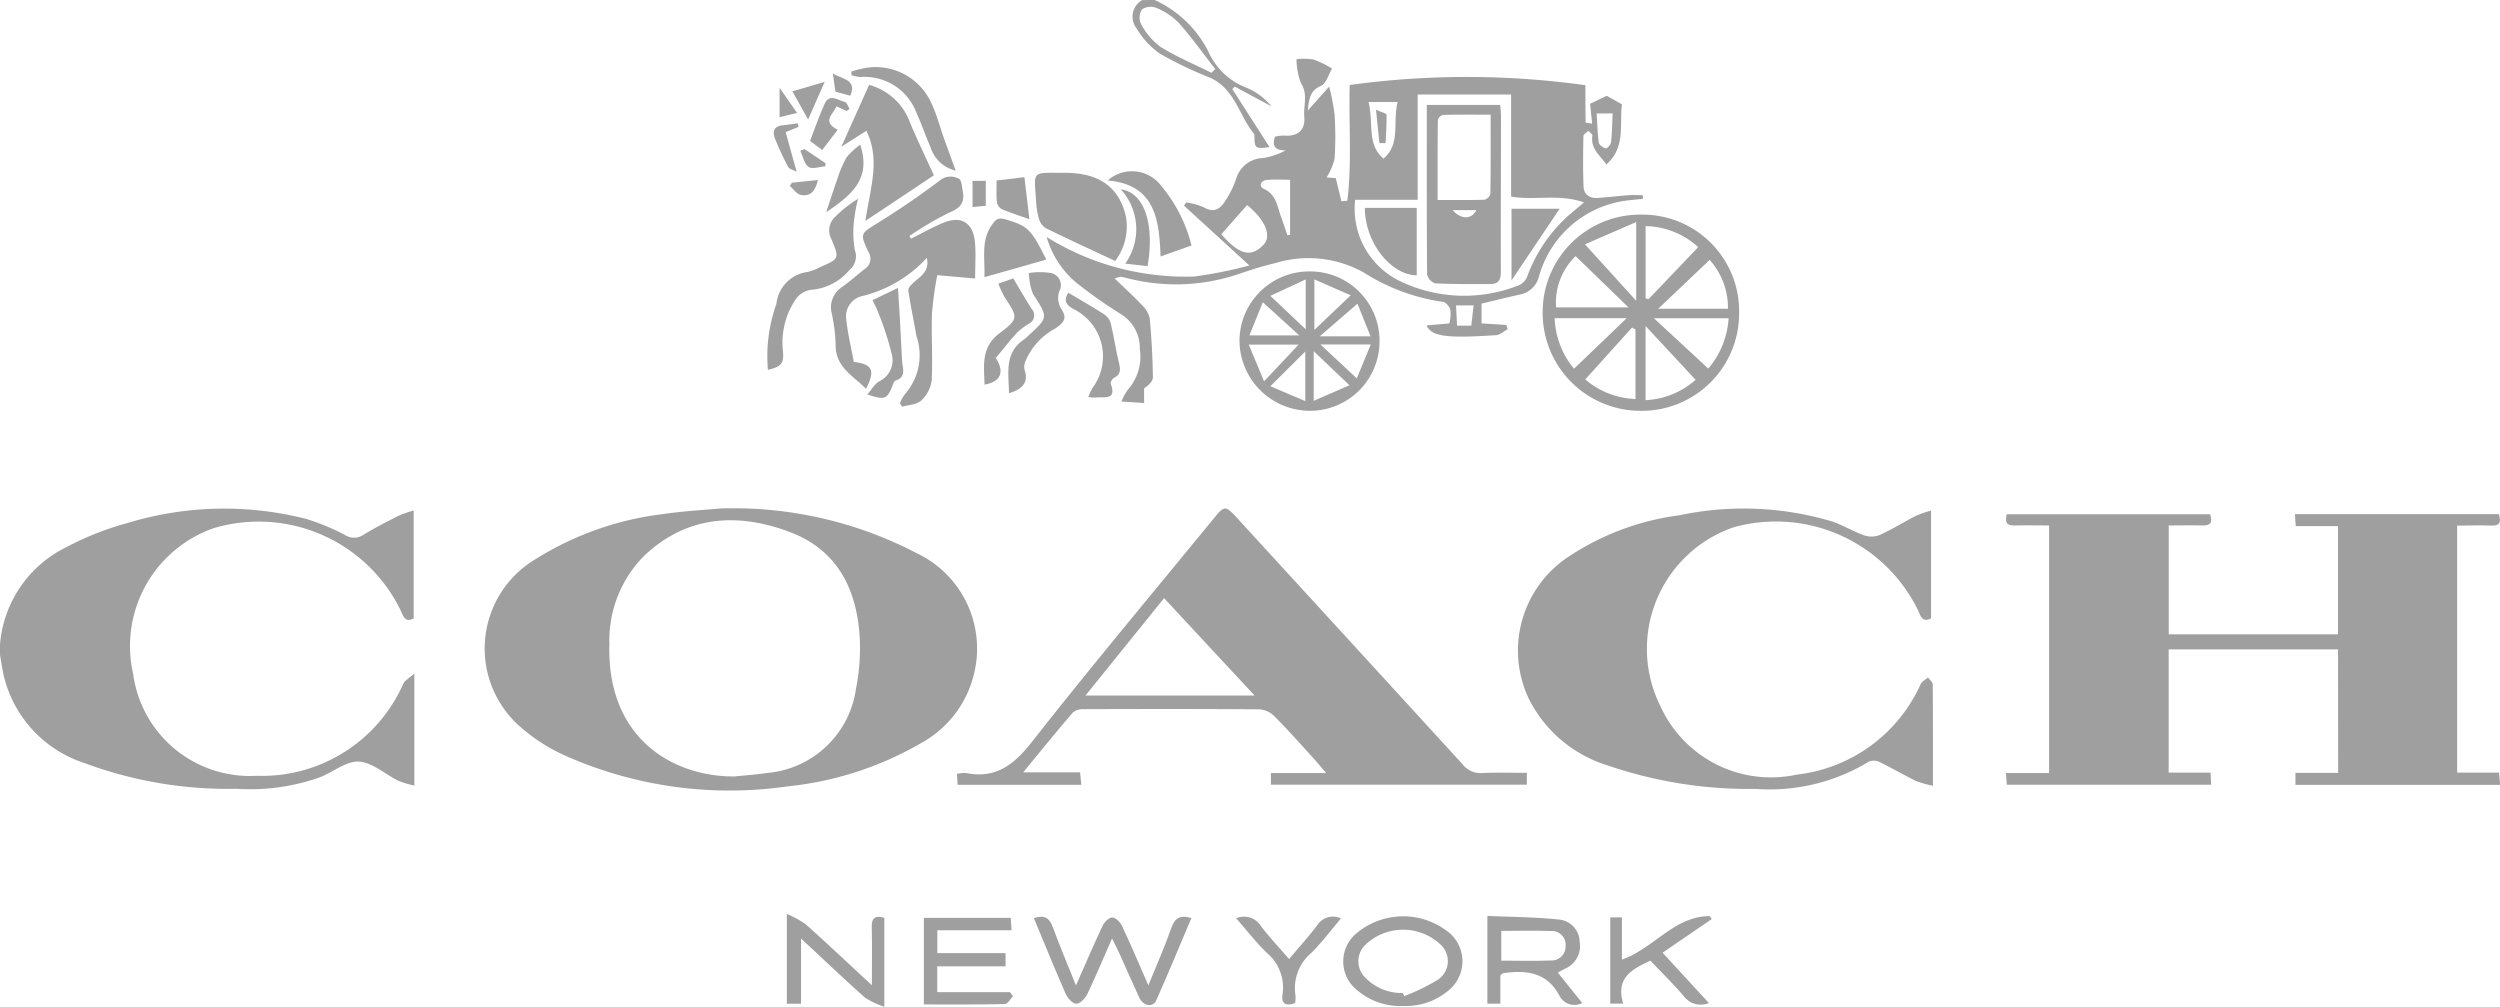 <svg xmlns="http://www.w3.org/2000/svg" width="125.318" height="50.461" viewBox="0 0 125.318 50.461"><g transform="translate(0 0)"><g transform="translate(0 0)"><path d="M-3107-2909.062a5.957,5.957,0,0,1,3.338-4.885,14.544,14.544,0,0,1,3.035-1.2,16.631,16.631,0,0,1,8.981-.21,11.593,11.593,0,0,1,1.935.8.817.817,0,0,0,.906.007c.58-.354,1.188-.663,1.794-.973a6.005,6.005,0,0,1,.747-.257v5.411c-.426.223-.52-.1-.656-.411a7.916,7.916,0,0,0-9.352-4.12,6.261,6.261,0,0,0-4.052,7.319,5.9,5.9,0,0,0,6.176,5.1,7.746,7.746,0,0,0,7.368-4.625c.077-.158.276-.258.551-.5v5.615a5.084,5.084,0,0,1-.8-.24c-.666-.327-1.3-.92-1.977-.962-.625-.039-1.28.514-1.934.778a10.456,10.456,0,0,1-4.2.585,20.64,20.64,0,0,1-7.638-1.294,6.087,6.087,0,0,1-4.042-4.409c-.073-.341-.123-.687-.183-1.03Z" transform="translate(3107 2941.37)" fill="#9f9f9f"/><path d="M-516.874-4078a5.633,5.633,0,0,1,2.7,2.6,3.422,3.422,0,0,0,1.909,1.8,3.165,3.165,0,0,1,1.245.931l-1.838-.989-.124.123,1.867,2.91c-.712.1-.762.056-.757-.588,0-.021,0-.047-.007-.06-.767-.926-.97-2.287-2.23-2.837a19.246,19.246,0,0,1-2.5-1.2,4.109,4.109,0,0,1-1.186-1.287.95.95,0,0,1,.3-1.4Zm2.849,3.65.186-.189c-.6-.775-1.176-1.579-1.826-2.314a3.35,3.35,0,0,0-1.114-.748.8.8,0,0,0-.725.066.762.762,0,0,0-.059.726,3.434,3.434,0,0,0,.972,1.151C-515.777-4075.151-514.884-4074.778-514.024-4074.35Z" transform="translate(574.754 4078)" fill="#9f9f9f"/><path d="M1494.69-2896.187H1486.2v6.173h2.1c.01.231.018.4.028.611h-10.239c-.014-.172-.028-.342-.048-.585h2.165V-2902.4c-.579,0-1.151-.016-1.722,0-.418.016-.5-.175-.4-.564h10.192c.129.382.048.574-.372.563-.553-.015-1.107,0-1.7,0v5.458h8.486v-5.425h-2.121c-.015-.235-.026-.4-.039-.6h10.223c.1.357.1.593-.383.573-.554-.021-1.11,0-1.709,0v12.384h2.1l.054.613h-10.26v-.6h2.141Z" transform="translate(-1377.491 2928.741)" fill="#9f9f9f"/><path d="M-1987.188-2915.763a19.884,19.884,0,0,1,9.836,2.25,5.291,5.291,0,0,1,2.853,6.061,5.375,5.375,0,0,1-2.63,3.441,16.716,16.716,0,0,1-6.713,2.18,20.29,20.29,0,0,1-11.129-1.533,8.823,8.823,0,0,1-2.182-1.38,5.209,5.209,0,0,1,.653-8.461,15.506,15.506,0,0,1,6.419-2.276C-1988.961-2915.645-1987.826-2915.7-1987.188-2915.763Zm.688,13.434c.553-.058,1.109-.093,1.658-.177a4.919,4.919,0,0,0,4.426-4.188,10.582,10.582,0,0,0,.2-2.453c-.111-2.491-1.08-4.532-3.545-5.447-2.6-.966-5.121-.817-7.263,1.2a6.016,6.016,0,0,0-1.748,4.423C-1992.913-2904.277-1989.634-2902.313-1986.5-2902.329Z" transform="translate(2023.319 2941.25)" fill="#9f9f9f"/><path d="M383.376-2915.341v5.4c-.434.224-.511-.092-.642-.38a7.931,7.931,0,0,0-9.23-4.192,6.442,6.442,0,0,0-3.686,8.994,6.09,6.09,0,0,0,6.824,3.413,7.769,7.769,0,0,0,6.213-4.539c.067-.138.243-.223.369-.333.082.116.234.231.235.347.016,1.646.011,3.294.011,5.08a5.047,5.047,0,0,1-.848-.235c-.611-.3-1.2-.645-1.81-.942a.671.671,0,0,0-.546-.034,9.576,9.576,0,0,1-5.682,1.372,21.876,21.876,0,0,1-7.418-1.177,6.57,6.57,0,0,1-3.981-3.4,5.635,5.635,0,0,1,2.115-7.126,13.078,13.078,0,0,1,5.469-2.015,15.489,15.489,0,0,1,7.65.313c.543.184,1.043.494,1.583.687a1.141,1.141,0,0,0,.776,0c.637-.289,1.236-.661,1.859-.981A5.414,5.414,0,0,1,383.376-2915.341Z" transform="translate(-286.577 2940.936)" fill="#9f9f9f"/><path d="M-890.7-2902.7v.593h-12.828v-.582h2.769c-.3-.35-.5-.593-.712-.825-.626-.685-1.242-1.381-1.9-2.037a1.165,1.165,0,0,0-.73-.332c-2.932-.022-5.864-.018-8.8-.008a.811.811,0,0,0-.554.167c-.818.948-1.606,1.922-2.493,3h2.853l.063.625h-6.2c-.011-.171-.022-.343-.036-.548a1.675,1.675,0,0,1,.45-.044c1.508.3,2.415-.419,3.322-1.576,2.967-3.779,6.056-7.463,9.1-11.183.539-.659.586-.661,1.167-.028q5.665,6.179,11.323,12.366a1.126,1.126,0,0,0,.959.424C-892.22-2902.727-891.5-2902.7-890.7-2902.7Zm-18.185-8.756-3.939,4.882h8.478Z" transform="translate(967.236 2941.44)" fill="#9f9f9f"/><path d="M-703.573-3933.473l-3.281-3,.112-.159a3.437,3.437,0,0,1,.873.238c.583.339.89.027,1.149-.417a4.589,4.589,0,0,0,.479-1,1.443,1.443,0,0,1,1.363-1.047,3.959,3.959,0,0,0,1.13-.384c-.488,0-.711-.16-.544-.689a2.12,2.12,0,0,1,.459-.055c.7.061,1.07-.292,1.01-.948-.051-.554.2-1.122-.168-1.68a3.462,3.462,0,0,1-.222-1.2,3.187,3.187,0,0,1,.853.016,5,5,0,0,1,.93.455c-.181.3-.3.758-.557.868-.533.225-.59.605-.661,1.236l1.073-1.2a11,11,0,0,1,.27,1.4,16.834,16.834,0,0,1,0,2.224,3.177,3.177,0,0,1-.4.927l.462.038.279,1.158.3-.029c.231-1.894.067-3.795.118-5.8a43.052,43.052,0,0,1,11.815.011c0,.674,0,1.274.012,1.872a1.921,1.921,0,0,0,.325.052l-.1-.993.831-.4.766.428c-.141.971.209,2.136-.783,3.015-.284-.433-.807-.767-.7-1.439.011-.071-.127-.165-.2-.247-.088.086-.249.171-.251.258-.016.845-.027,1.692.008,2.536.017.424.328.6.736.568.514-.038,1.027-.1,1.541-.137.229-.017.46,0,.69,0l.009.184c-.308.032-.618.056-.925.1a5.249,5.249,0,0,0-4.291,3.811,1.22,1.22,0,0,1-.965.889c-.621.136-1.238.292-1.909.452v.99l1.241.079.071.212c-.193.1-.38.282-.579.3-2.5.165-3.238.069-3.492-.489l1.146-.1a2.056,2.056,0,0,0,.055-.662c-.041-.164-.223-.4-.366-.417a9.987,9.987,0,0,1-3.973-1.468,5.676,5.676,0,0,0-4.434-.478c-.641.15-1.272.355-1.9.568a9.779,9.779,0,0,1-5.553.183,2.964,2.964,0,0,0-.3-.063,1.52,1.52,0,0,0-.307.086c.5.482.946.885,1.356,1.32a1.321,1.321,0,0,1,.4.673c.094.981.146,1.968.161,2.955,0,.2-.216.407-.442.559v.735l-1.134-.074a2.636,2.636,0,0,1,.311-.582,2.522,2.522,0,0,0,.609-2.059,1.993,1.993,0,0,0-.963-1.752,24.222,24.222,0,0,1-2.221-1.565,4.685,4.685,0,0,1-1.487-2.29,13.177,13.177,0,0,0,7.41,1.979A21.964,21.964,0,0,0-703.573-3933.473Zm8.435-3.293h-3.135a4.027,4.027,0,0,0,2.248,4.078,7.416,7.416,0,0,0,6,.19.857.857,0,0,0,.4-.484,7.6,7.6,0,0,1,1.94-2.9c.236-.217.488-.417.884-.753-1.275-.443-2.461-.085-3.655-.291v-5.117h-4.683v5.279Zm-9.845,1.727c.908,1.039,1.492,1.177,2.113.532.427-.444.1-1.25-.819-1.994Zm7.381-6.63c.265,1.076-.1,2.124.751,2.839.867-.743.451-1.787.706-2.839Zm-3.933,3.9c-.4,0-.785-.027-1.167.008-.32.03-.414.324-.151.445.627.288.67.87.859,1.388.114.312.217.628.326.942l.133-.026Zm15.368-3.324c.034.531.041,1,.108,1.46.017.117.211.252.348.288.062.016.252-.183.264-.3.052-.477.058-.958.081-1.451Zm-7.049,9.622c.017.349.034.68.05,1.014h.714l.117-1.014Z" transform="translate(766.203 3946.781)" fill="#9f9f9f"/><path d="M424.338-3587.366a4.837,4.837,0,0,1,4.878,4.914,4.882,4.882,0,0,1-4.954,4.921,4.91,4.91,0,0,1-4.894-4.934A4.886,4.886,0,0,1,424.338-3587.366Zm.191,4.194.145.046,2.491-2.611a4.009,4.009,0,0,0-2.636-1.053Zm4.161,1h-3.744l2.725,2.523A4.3,4.3,0,0,0,428.69-3582.172Zm-7.67-3.114a3.228,3.228,0,0,0-.977,2.571h3.63Zm3.037,2.238v-3.946l-2.568,1.116Zm4.6.4a3.6,3.6,0,0,0-.918-2.45l-2.578,2.45Zm-4.129.866v3.716a4.07,4.07,0,0,0,2.508-1.019Zm-3.589,2.141,2.641-2.534H419.97A4.18,4.18,0,0,0,420.942-3579.641Zm3.083-1.97-.174-.094-2.344,2.6a4.069,4.069,0,0,0,2.518.98Z" transform="translate(-342.039 3598.125)" fill="#9f9f9f"/><path d="M-1204.022-3662.874a1.888,1.888,0,0,1,.262-.466,2.947,2.947,0,0,0,.567-2.892c-.13-.766-.3-1.526-.407-2.3-.018-.133.187-.325.327-.444.348-.294.737-.552.6-1.184a6.445,6.445,0,0,1-3.251,1.919,1.042,1.042,0,0,0-.79,1.16c.078.735.255,1.459.381,2.139.949.114,1.079.436.612,1.347-.648-.661-1.521-1.071-1.523-2.181a8.4,8.4,0,0,0-.195-1.593,1.211,1.211,0,0,1,.527-1.334c.383-.278.739-.594,1.111-.888a.611.611,0,0,0,.206-.853c-.45-.958-.4-.926.467-1.467,1.066-.663,2.108-1.372,3.108-2.129a.843.843,0,0,1,.958-.078c.134.062.151.412.192.636.1.537-.105.815-.647,1.041a16.213,16.213,0,0,0-2.031,1.189l.081.131c.543-.268,1.071-.571,1.631-.8.895-.361,1.482,0,1.574.977.054.567.01,1.144.01,1.821l-1.9-.168a17.767,17.767,0,0,0-.263,1.912c-.039,1.121.044,2.247-.016,3.366a1.677,1.677,0,0,1-.533,1.015c-.219.2-.625.207-.948.3Z" transform="translate(1249.133 3683.084)" fill="#9f9f9f"/><path d="M-270.164-3457.529a3.475,3.475,0,0,1,3.484,3.506,3.483,3.483,0,0,1-3.515,3.48,3.537,3.537,0,0,1-3.505-3.518A3.494,3.494,0,0,1-270.164-3457.529Zm.218.4v2.531l1.821-1.735Zm-2.522,5.108,1.732-1.839h-2.5Zm2.827-1.846,1.821,1.7.7-1.7Zm1.855-2.046-1.89,1.637h2.545Zm-2.193,2.384v2.487l1.793-.781Zm-.423,2.5v-2.485l-1.75,1.739Zm-1.752-5.276,1.774,1.677v-2.5Zm1.453,1.983-1.829-1.663-.673,1.663Z" transform="translate(335.832 3471.135)" fill="#9f9f9f"/><path d="M-737.189-3678.589c-1.2-.562-2.355-1.091-3.495-1.651a.822.822,0,0,1-.328-.473,3.637,3.637,0,0,1-.141-.849c-.1-1.585-.258-1.44,1.393-1.447,1.791-.006,2.775.728,3.114,2.213A2.872,2.872,0,0,1-737.189-3678.589Z" transform="translate(793.09 3691.67)" fill="#9f9f9f"/><path d="M-1182.591-3881.731l-1.255.8,1.394-3.1a3.018,3.018,0,0,1,2.054,1.9c.353.844.752,1.668,1.191,2.632l-3.433,2.285C-1182.4-3878.848-1181.873-3880.286-1182.591-3881.731Z" transform="translate(1226.019 3888.287)" fill="#9f9f9f"/><path d="M-743.636-1982.374c.539-.182.783-.006.949.451.341.94.735,1.86,1.161,2.923.482-1.092.888-2.048,1.332-2.987.088-.185.315-.418.481-.421s.4.227.488.41c.445.945.852,1.908,1.327,2.992.418-1.03.819-1.923,1.139-2.844.177-.508.427-.713,1.016-.526-.585,1.38-1.153,2.761-1.761,4.124-.166.372-.647.291-.845-.131-.341-.726-.657-1.463-.988-2.193-.1-.22-.211-.434-.382-.782-.44,1-.811,1.9-1.231,2.775-.1.217-.362.493-.553.5s-.444-.283-.54-.5C-742.59-1979.825-743.1-1981.082-743.636-1982.374Z" transform="translate(795.462 2028.398)" fill="#9f9f9f"/><path d="M-990.758-1975.943c-.134.137-.266.389-.4.392-1.339.03-2.678.018-4.065.018v-4.339h4.352l.043.622h-3.721v1.146h3.418v.662h-3.422v1.294h3.643Z" transform="translate(1041.535 2025.882)" fill="#9f9f9f"/><path d="M293.618-1981.393v1.418h-.652v-4.4c1.216.055,2.424.058,3.618.185a1.143,1.143,0,0,1,1.008,1.1,1.24,1.24,0,0,1-.735,1.362c-.1.05-.2.11-.361.195l1.226,1.523a.844.844,0,0,1-1.148-.373c-.629-1.18-1.673-1.287-2.83-1.118C293.727-1981.5,293.713-1981.476,293.618-1981.393Zm.044-.739c.873,0,1.678.024,2.48-.01a.7.7,0,0,0,.745-.743.689.689,0,0,0-.749-.732c-.816-.028-1.634-.008-2.475-.008Z" transform="translate(-218.408 2030.287)" fill="#9f9f9f"/><path d="M-33.521-1978.932a3.327,3.327,0,0,1-2.286-.786,1.835,1.835,0,0,1-.083-2.823,3.643,3.643,0,0,1,4.751-.011,1.881,1.881,0,0,1-.047,2.8A3.34,3.34,0,0,1-33.521-1978.932Zm-.012-.651.079.154a10.181,10.181,0,0,0,1.721-.842,1.126,1.126,0,0,0,.1-1.741,2.745,2.745,0,0,0-3.789.029,1.15,1.15,0,0,0,.049,1.662A2.533,2.533,0,0,0-33.533-1979.583Z" transform="translate(103.845 2029.36)" fill="#9f9f9f"/><path d="M-1308.36-1988.8a5.059,5.059,0,0,1,.943.513c1.073.96,2.121,1.949,3.32,3.061,0-1.076.015-1.99-.006-2.9-.01-.438.128-.627.63-.481v4.457a4.052,4.052,0,0,1-.969-.456c-1.047-.929-2.059-1.9-3.206-2.962v3.266h-.712Z" transform="translate(1347.802 2034.615)" fill="#9f9f9f"/><path d="M-1354.425-3615a7.826,7.826,0,0,1,.425-3.308,1.806,1.806,0,0,1,1.565-1.6,2.777,2.777,0,0,0,.633-.243c.962-.421.966-.425.559-1.4a.918.918,0,0,1,.2-1.129,5.8,5.8,0,0,1,1.137-.892,7.3,7.3,0,0,0-.188.986,5.108,5.108,0,0,0,.026,1.584.888.888,0,0,1-.273,1,2.775,2.775,0,0,1-1.965.994,1.146,1.146,0,0,0-.756.516,3.887,3.887,0,0,0-.61,2.565C-1353.612-3615.326-1353.759-3615.156-1354.425-3615Z" transform="translate(1392.919 3633.539)" fill="#9f9f9f"/><path d="M573.7-1983.84h.584v2.118c1.608-.567,2.626-2.183,4.409-2.181l.092.15-2.463,1.684,2.322,2.522a1.064,1.064,0,0,1-1.26-.342c-.515-.613-1.095-1.172-1.672-1.78-.911.419-1.761.857-1.362,2.151h-.65Z" transform="translate(-492.982 2029.825)" fill="#9f9f9f"/><path d="M-802.029-3450.086c-.018-1.029-.246-2.034.772-2.706a1.606,1.606,0,0,0,.182-.167c1.031-.932,1.009-.917.245-2.111a2.938,2.938,0,0,1-.2-1.04,3.456,3.456,0,0,1,1.1,0,.616.616,0,0,1,.416.919,1.069,1.069,0,0,0,.1.875c.334.494.116.692-.276.975a3.316,3.316,0,0,0-1.535,1.7.709.709,0,0,0-.023.384C-801.061-3450.689-801.273-3450.31-802.029-3450.086Z" transform="translate(852.608 3469.796)" fill="#9f9f9f"/><path d="M-854.528-3576.518l-3.1.878c.039-.93-.2-1.828.39-2.642.182-.249.3-.358.635-.261C-855.458-3578.209-855.288-3578.062-854.528-3576.518Z" transform="translate(906.975 3589.531)" fill="#9f9f9f"/><path d="M-574.9-3686.109a1.833,1.833,0,0,1,2.691.285,7.446,7.446,0,0,1,1.508,2.975l-1.549.55C-572.327-3684.125-572.5-3685.889-574.9-3686.109Z" transform="translate(630.428 3695.154)" fill="#9f9f9f"/><path d="M-281.279-1982.332a1,1,0,0,1,1.247.4c.424.554.906,1.064,1.406,1.644.487-.579.965-1.11,1.4-1.675a.932.932,0,0,1,1.2-.36c-.507.6-.956,1.2-1.486,1.728a2.306,2.306,0,0,0-.792,2.139,1.726,1.726,0,0,1-.019.373c-.462.171-.709.045-.629-.448a2.27,2.27,0,0,0-.8-2.077C-280.285-1981.13-280.743-1981.718-281.279-1982.332Z" transform="translate(343.244 2028.362)" fill="#9f9f9f"/><path d="M-1155.759-3919.182a1.728,1.728,0,0,1-1.263-1.182c-.249-.562-.444-1.149-.7-1.709a2.781,2.781,0,0,0-2.816-1.8,1.8,1.8,0,0,1-.439-.093c0-.061-.009-.122-.014-.182a5.338,5.338,0,0,1,.842-.2,3.07,3.07,0,0,1,3.223,1.9c.235.521.381,1.082.572,1.624S-1155.969-3919.765-1155.759-3919.182Z" transform="translate(1203.664 3927.734)" fill="#9f9f9f"/><path d="M-857.082-3437.631c.46.714.239,1.19-.565,1.336-.02-.951-.2-1.86.76-2.582s.909-.8.254-1.79a5.187,5.187,0,0,1-.321-.688l.747-.266c.319.533.611,1.042.926,1.537a.467.467,0,0,1-.138.734,3.315,3.315,0,0,0-.591.442C-856.392-3438.488-856.742-3438.04-857.082-3437.631Z" transform="translate(906.999 3455.575)" fill="#9f9f9f"/><path d="M-670.761-3408.808c.613.365,1.2.7,1.767,1.063a.834.834,0,0,1,.35.44c.16.654.256,1.323.413,1.978.078.328.131.6-.238.783-.087.044-.193.222-.167.294.325.89-.383.627-.777.7a1.409,1.409,0,0,1-.348-.034,3.725,3.725,0,0,1,.213-.456,2.639,2.639,0,0,0-.962-3.953C-670.908-3408.226-671-3408.438-670.761-3408.808Z" transform="translate(724.314 3423.482)" fill="#9f9f9f"/><path d="M-1122.7-3419.878c.038.616.072,1.126.1,1.637.038.676.067,1.354.107,2.03.022.372.226.8-.328.979-.047.016-.088.088-.109.143-.311.809-.4.852-1.307.551.218-.246.371-.537.611-.664a1.168,1.168,0,0,0,.614-1.358,15.188,15.188,0,0,0-.653-2.023c-.078-.226-.2-.439-.306-.683Z" transform="translate(1167.713 3434.31)" fill="#9f9f9f"/><path d="M-1216.752-3747.157c.571,1.733-.45,2.522-1.707,3.387.213-.639.367-1.132.542-1.617a6.164,6.164,0,0,1,.471-1.126A3.558,3.558,0,0,1-1216.752-3747.157Z" transform="translate(1259.873 3754.412)" fill="#9f9f9f"/><path d="M-543.741-3641.3l-1.119-.128a2.968,2.968,0,0,0-.224-3.727C-543.818-3644.969-543.4-3643.249-543.741-3641.3Z" transform="translate(601.265 3654.642)" fill="#9f9f9f"/><path d="M-829.181-3672.823l1.394-.165c.085.715.164,1.381.25,2.108-.491-.176-.949-.321-1.389-.509a.5.5,0,0,1-.242-.354C-829.2-3672.087-829.181-3672.435-829.181-3672.823Z" transform="translate(879.138 3681.87)" fill="#9f9f9f"/><path d="M-1253.511-3853.246l-.515-.236c-.147.393-.769.744.059,1.179l-.775,1.011-.609-.451c.253-.652.459-1.272.732-1.863.252-.546.675-.165,1.016-.094.1.021.156.229.232.352Z" transform="translate(1295.956 3858.81)" fill="#9f9f9f"/><path d="M-1294.093-3890.951l-.833,1.888-.789-1.412Z" transform="translate(1335.434 3895.053)" fill="#9f9f9f"/><path d="M-1336.8-3796.107l-.641.263.551,1.985c-.2-.105-.371-.138-.423-.235a15.247,15.247,0,0,1-.646-1.383c-.139-.344-.124-.658.365-.709.254-.027.506-.068.76-.1Z" transform="translate(1376.824 3802.468)" fill="#9f9f9f"/><path d="M-883.185-3663.361l-.663.059v-1.312h.663Z" transform="translate(932.599 3673.679)" fill="#9f9f9f"/><path d="M-1301.463-3666.4l1.305-.138c-.122.519-.353.86-.876.746-.2-.044-.358-.292-.535-.447Z" transform="translate(1341.16 3675.559)" fill="#9f9f9f"/><path d="M-1203.232-3910.2c.429.3,1.235.279.876,1.123l-.747-.206Z" transform="translate(1244.98 3913.877)" fill="#9f9f9f"/><path d="M-1277.359-3737.362l1.054.706v.157c-.288.022-.658.164-.844.036-.221-.15-.284-.531-.415-.812Z" transform="translate(1317.681 3744.832)" fill="#9f9f9f"/><path d="M-1324.991-3875.839v-1.47l.876,1.258Z" transform="translate(1364.069 3881.711)" fill="#9f9f9f"/><path d="M154.515-3838.12h3.678c.016.2.041.381.041.559,0,2.6-.019,5.2-.007,7.793,0,.41-.108.627-.534.625-.922,0-1.845.012-2.765-.035a.624.624,0,0,1-.4-.459C154.508-3832.44,154.515-3835.244,154.515-3838.12Zm.542,4.763c.838,0,1.6.012,2.355-.013a.422.422,0,0,0,.29-.292c.02-1.3.013-2.591.013-3.971-.829,0-1.608-.009-2.386.012a.373.373,0,0,0-.26.256C155.052-3836.052,155.057-3834.738,155.057-3833.357Zm.758.509c.414.489.964.464,1.181,0Z" transform="translate(-82.993 3843.381)" fill="#9f9f9f"/><path d="M12.923-3602.838h2.6v3.383C14.211-3599.472,12.913-3601.126,12.923-3602.838Z" transform="translate(55.494 3613.258)" fill="#9f9f9f"/><path d="M348.134-3600.82h2.412l-2.412,3.592Z" transform="translate(-272.366 3611.284)" fill="#9f9f9f"/><path d="M38.2-3827.223c.289.13.527.185.528.246.01.476-.025.953-.046,1.429H38.37Z" transform="translate(30.775 3832.723)" fill="#9f9f9f"/></g></g></svg>